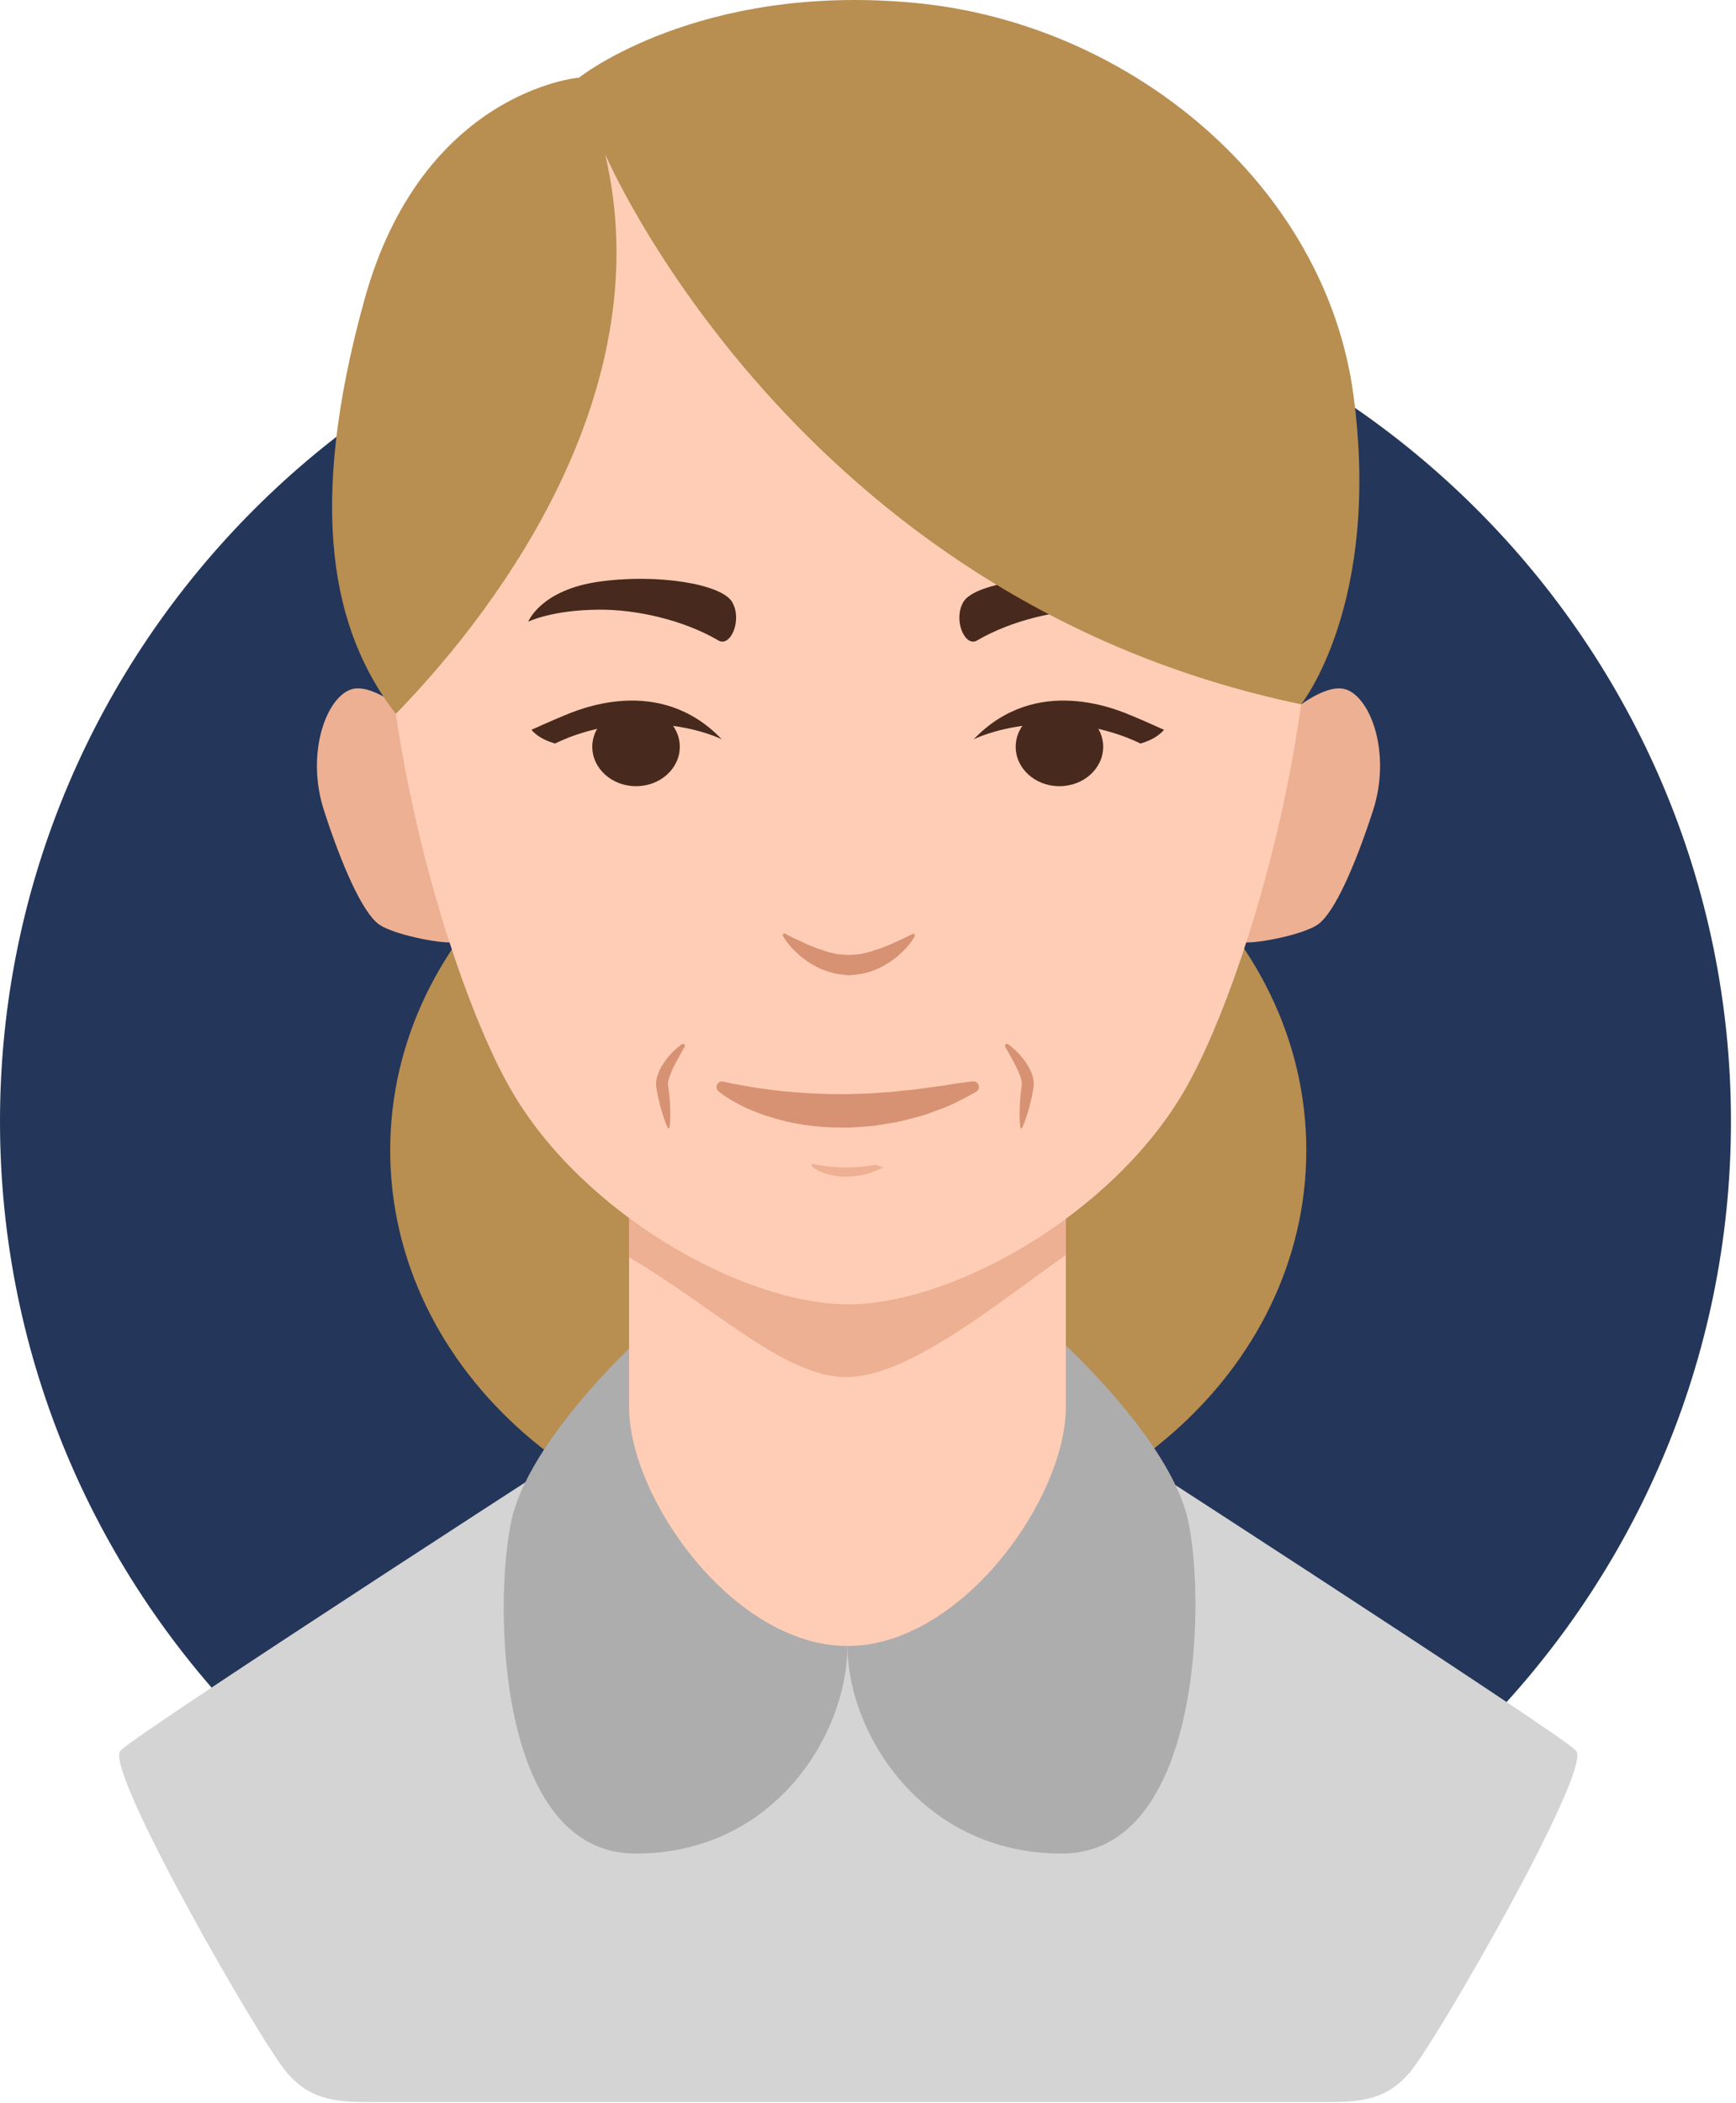 <svg width="204" height="247" viewBox="0 0 204 247" fill="none" xmlns="http://www.w3.org/2000/svg">
<path fill-rule="evenodd" clip-rule="evenodd" d="M101.704 233.411C157.721 233.411 203.408 187.723 203.408 131.707C203.408 75.688 157.721 30 101.704 30C45.687 30 0 75.688 0 131.707C0 187.723 45.687 233.411 101.704 233.411Z" fill="#243659"/>
<path d="M153.507 135.102C153.507 161.08 129.408 182.141 99.68 182.141C69.953 182.141 45.853 161.08 45.853 135.102C45.853 109.124 69.953 88.064 99.68 88.064C129.408 88.064 153.507 109.124 153.507 135.102Z" fill="#B88E51"/>
<path d="M185.212 205.626C183.237 203.487 124.522 165.627 124.522 165.627H99.835H74.837C74.837 165.627 16.121 203.487 14.148 205.626C12.174 207.765 30.595 239.828 33.718 243.446C36.844 247.065 40.174 246.894 45.006 246.894H99.835H154.352C159.184 246.894 162.514 247.065 165.638 243.446C168.763 239.828 187.185 207.765 185.212 205.626Z" fill="#D4D4D4"/>
<path d="M74.712 157.634C74.712 157.634 62.273 169.065 60.134 178.439C57.999 187.814 58.234 217.708 74.681 217.708C91.128 217.708 99.587 203.522 99.587 193.325V157.8L74.712 157.634Z" fill="#ADADAD"/>
<path d="M124.823 157.635C124.823 157.635 137.44 169.065 139.578 178.439C141.717 187.815 141.209 217.708 124.762 217.708C108.316 217.708 99.588 203.522 99.588 193.325V157.8L124.823 157.635Z" fill="#ADADAD"/>
<path d="M99.587 138.181L73.924 138.063V165.255C73.924 176 86.211 193.324 99.587 193.324C112.963 193.324 125.25 176 125.25 165.255V138.063L99.587 138.181Z" fill="#FFCDB5"/>
<path d="M49.673 85.297C49.673 85.297 44.164 79.923 41.203 80.991C38.243 82.062 35.94 88.64 38.079 95.218C40.216 101.797 42.601 107.143 44.492 108.54C46.383 109.939 53.455 111.172 53.622 110.513C53.786 109.856 49.673 85.297 49.673 85.297Z" fill="#EDB093"/>
<path d="M149.742 85.297C149.742 85.297 155.251 79.923 158.213 80.991C161.174 82.062 163.476 88.64 161.339 95.218C159.201 101.797 156.815 107.143 154.923 108.54C153.033 109.939 145.96 111.172 145.796 110.513C145.63 109.856 149.742 85.297 149.742 85.297Z" fill="#EDB093"/>
<path d="M73.924 138.062V147.665C83.904 153.539 92.234 161.745 99.421 161.745C106.716 161.745 116.696 153.435 125.25 147.405V138.062L99.587 138.181L73.924 138.062Z" fill="#EDB093"/>
<path d="M150.922 41.356C141.524 13.067 115.225 6.487 99.672 6.487C84.115 6.487 57.704 13.067 48.307 41.356C38.91 69.642 51.71 113.686 60.135 128.159C68.561 142.631 87.356 153.193 99.672 153.193C111.984 153.193 130.722 142.631 139.147 128.159C147.573 113.686 160.321 69.642 150.922 41.356Z" fill="#FFCDB5"/>
<path d="M85.044 127.049C85.044 127.049 85.169 127.087 85.372 127.126C85.584 127.169 85.895 127.233 86.289 127.313C87.093 127.464 88.228 127.67 89.589 127.87C90.271 127.954 91.008 128.047 91.788 128.145C92.57 128.209 93.389 128.302 94.24 128.345C95.085 128.43 95.964 128.439 96.855 128.48C97.746 128.53 98.653 128.483 99.558 128.513C100.467 128.484 101.376 128.455 102.27 128.425C103.165 128.362 104.047 128.302 104.903 128.244C105.748 128.118 106.581 128.062 107.371 127.976C108.159 127.889 108.901 127.76 109.595 127.675C110.284 127.568 110.935 127.528 111.493 127.408C112.051 127.303 112.553 127.24 112.964 127.177C113.789 127.064 114.274 127.017 114.274 127.017L114.317 127.013C114.678 126.977 114.998 127.241 115.031 127.601C115.058 127.861 114.926 128.101 114.715 128.228C114.715 128.228 114.294 128.476 113.534 128.881C112.771 129.269 111.685 129.875 110.286 130.351C109.591 130.59 108.849 130.925 108.025 131.128C107.203 131.335 106.34 131.591 105.43 131.786C104.508 131.935 103.56 132.087 102.595 132.243C101.617 132.325 100.621 132.402 99.625 132.439C98.625 132.422 97.624 132.449 96.645 132.352C95.664 132.268 94.7 132.173 93.779 131.992C92.854 131.848 91.972 131.617 91.146 131.386C90.316 131.161 89.546 130.897 88.849 130.617C87.448 130.086 86.346 129.465 85.599 129.008C85.224 128.772 84.945 128.569 84.743 128.417C84.556 128.272 84.455 128.195 84.455 128.195C84.168 127.974 84.116 127.562 84.337 127.275C84.508 127.056 84.793 126.975 85.044 127.049Z" fill="#D69272"/>
<path d="M95.598 136.718C95.598 136.718 95.634 136.729 95.691 136.739C95.746 136.75 95.833 136.769 95.942 136.79C96.163 136.832 96.477 136.889 96.853 136.944C97.04 136.967 97.242 136.993 97.459 137.02C97.674 137.038 97.899 137.064 98.135 137.074C98.367 137.098 98.609 137.101 98.855 137.114C99.101 137.125 99.352 137.114 99.6 137.122C99.853 137.114 100.102 137.104 100.347 137.098C100.595 137.08 100.839 137.064 101.076 137.047C101.308 137.013 101.539 136.998 101.753 136.973C101.974 136.95 102.177 136.914 102.368 136.89C102.559 136.86 102.737 136.85 102.892 136.817C103.046 136.787 103.184 136.974 103.297 136.954C103.525 136.923 103.656 137.112 103.656 137.112H103.672C103.769 137.112 103.857 136.974 103.869 137.073C103.875 137.144 103.837 137.11 103.78 137.144C103.78 137.144 103.664 137.162 103.454 137.274C103.243 137.379 102.944 137.523 102.559 137.654C102.366 137.72 102.162 137.798 101.936 137.855C101.709 137.911 101.469 137.976 101.22 138.031C100.966 138.071 100.705 138.109 100.439 138.153C100.168 138.175 99.894 138.195 99.619 138.205C99.344 138.2 99.07 138.207 98.797 138.182C98.527 138.158 98.261 138.13 98.006 138.082C97.752 138.042 97.51 137.978 97.282 137.914C97.054 137.851 96.841 137.778 96.647 137.701C96.263 137.554 95.959 137.383 95.752 137.258C95.648 137.192 95.571 137.137 95.516 137.095C95.464 137.055 95.437 137.034 95.437 137.034C95.357 136.973 95.344 136.859 95.406 136.78C95.451 136.719 95.531 136.698 95.598 136.718Z" fill="#EDB093"/>
<path d="M80.454 122.94C80.454 122.94 80.138 123.506 79.666 124.354C79.438 124.773 79.172 125.256 78.942 125.774C78.712 126.281 78.512 126.85 78.498 127.294C78.528 127.579 78.561 127.865 78.591 128.145C78.636 128.464 78.669 128.779 78.689 129.086C78.745 129.699 78.763 130.274 78.763 130.77C78.772 131.761 78.674 132.438 78.674 132.438C78.665 132.498 78.612 132.538 78.551 132.53C78.517 132.525 78.487 132.5 78.471 132.471C78.471 132.471 78.17 131.856 77.878 130.911C77.727 130.439 77.573 129.886 77.44 129.285C77.365 128.987 77.299 128.677 77.243 128.36C77.188 128.022 77.108 127.79 77.097 127.277C77.128 126.407 77.463 125.743 77.79 125.168C78.133 124.602 78.508 124.134 78.856 123.762C79.56 123.024 80.128 122.64 80.128 122.64C80.232 122.57 80.373 122.599 80.444 122.701C80.493 122.776 80.494 122.868 80.454 122.94Z" fill="#D69272"/>
<path d="M118.452 122.64C118.452 122.64 119.019 123.023 119.724 123.762C120.07 124.134 120.445 124.6 120.79 125.167C121.117 125.742 121.452 126.406 121.483 127.276C121.469 127.789 121.392 128.022 121.335 128.36C121.279 128.676 121.215 128.987 121.141 129.285C121.007 129.885 120.853 130.438 120.7 130.91C120.409 131.855 120.107 132.47 120.107 132.47C120.083 132.523 120.02 132.544 119.966 132.52C119.933 132.503 119.912 132.471 119.906 132.437C119.906 132.437 119.806 131.76 119.816 130.769C119.816 130.273 119.836 129.698 119.891 129.085C119.91 128.779 119.945 128.464 119.987 128.144C120.02 127.865 120.05 127.578 120.083 127.293C120.066 126.85 119.868 126.281 119.637 125.773C119.407 125.256 119.141 124.772 118.912 124.353C118.441 123.505 118.125 122.939 118.125 122.939C118.064 122.829 118.104 122.691 118.214 122.63C118.292 122.587 118.382 122.593 118.452 122.64Z" fill="#D69272"/>
<path d="M107.465 110.005C107.465 110.005 107.336 110.257 107.04 110.665C106.741 111.063 106.291 111.607 105.65 112.153C105.022 112.715 104.202 113.283 103.21 113.745C102.718 113.973 102.149 114.164 101.58 114.319C100.991 114.423 100.301 114.517 99.728 114.544L99.63 114.542L99.451 114.532L99.427 114.527L99.379 114.522L99.186 114.496L98.798 114.443C98.529 114.402 98.309 114.395 98.006 114.322C97.394 114.151 96.734 113.937 96.248 113.702C95.763 113.464 95.294 113.211 94.9 112.928C94.5 112.651 94.129 112.38 93.824 112.089C92.555 110.982 92.019 109.939 92.019 109.939L91.999 109.899C91.952 109.81 91.989 109.701 92.076 109.656C92.13 109.629 92.192 109.63 92.241 109.656C92.241 109.656 92.472 109.773 92.876 109.979C93.274 110.196 93.867 110.455 94.558 110.781C94.898 110.957 95.291 111.09 95.687 111.258C96.084 111.438 96.533 111.519 96.961 111.702C97.398 111.861 97.822 111.917 98.262 112.045C98.71 112.108 99.356 112.145 99.728 112.162C100.221 112.131 100.665 112.106 101.138 112.054C101.597 111.933 102.06 111.861 102.5 111.709C102.929 111.532 103.372 111.436 103.773 111.27C104.171 111.103 104.564 110.973 104.906 110.802C105.595 110.475 106.194 110.227 106.593 110.015C107.001 109.811 107.233 109.696 107.233 109.696C107.327 109.648 107.443 109.686 107.492 109.781C107.52 109.838 107.518 109.902 107.492 109.954L107.465 110.005Z" fill="#D69272"/>
<path d="M84.817 86.831C84.817 86.831 80.828 84.818 74.62 85.022C69.215 85.199 65.245 87.325 65.245 87.325C65.245 87.325 63.518 86.957 62.45 85.721C62.45 85.721 64.699 84.698 66.109 84.117C67.82 83.412 77.418 79.101 84.817 86.831Z" fill="#47291D"/>
<path d="M79.883 87.715C79.883 90.27 77.583 92.341 74.743 92.341C71.906 92.341 69.603 90.27 69.603 87.715C69.603 85.16 71.906 83.09 74.743 83.09C77.583 83.09 79.883 85.16 79.883 87.715Z" fill="#47291D"/>
<path d="M114.422 86.831C114.422 86.831 118.41 84.818 124.619 85.022C130.022 85.199 133.994 87.325 133.994 87.325C133.994 87.325 135.719 86.957 136.789 85.721C136.789 85.721 134.54 84.698 133.13 84.117C131.419 83.412 121.821 79.101 114.422 86.831Z" fill="#47291D"/>
<path d="M119.356 87.714C119.356 90.269 121.656 92.341 124.495 92.341C127.333 92.341 129.635 90.269 129.635 87.714C129.635 85.159 127.333 83.089 124.495 83.089C121.656 83.089 119.356 85.159 119.356 87.714Z" fill="#47291D"/>
<path d="M114.794 75.236C113.419 76.037 111.968 72.851 113.2 70.713C114.433 68.575 122.092 67.343 128.907 68.328C135.733 69.315 137.161 73.016 137.161 73.016C137.161 73.016 134.416 71.642 128.826 71.607C124.53 71.58 119.017 72.769 114.794 75.236Z" fill="#47291D"/>
<path d="M84.445 75.236C85.818 76.037 87.271 72.851 86.037 70.713C84.804 68.575 77.147 67.343 70.332 68.328C63.505 69.315 62.078 73.016 62.078 73.016C62.078 73.016 64.821 71.642 70.413 71.607C74.709 71.58 80.222 72.769 84.445 75.236Z" fill="#47291D"/>
<path d="M71.11 18.11C71.11 18.11 93.471 70.36 152.901 82.72C152.901 82.72 162.334 70.959 159.046 46.4C155.755 21.838 132.949 2.744 107.51 0.339C82.074 -2.065 68.04 9.118 68.04 9.118C68.04 9.118 49.618 10.655 42.821 35.215C36.024 59.776 39.02 74.151 46.512 83.849C59.707 70.3 77.47 45.128 71.11 18.11Z" fill="#B88E51"/>
</svg>
